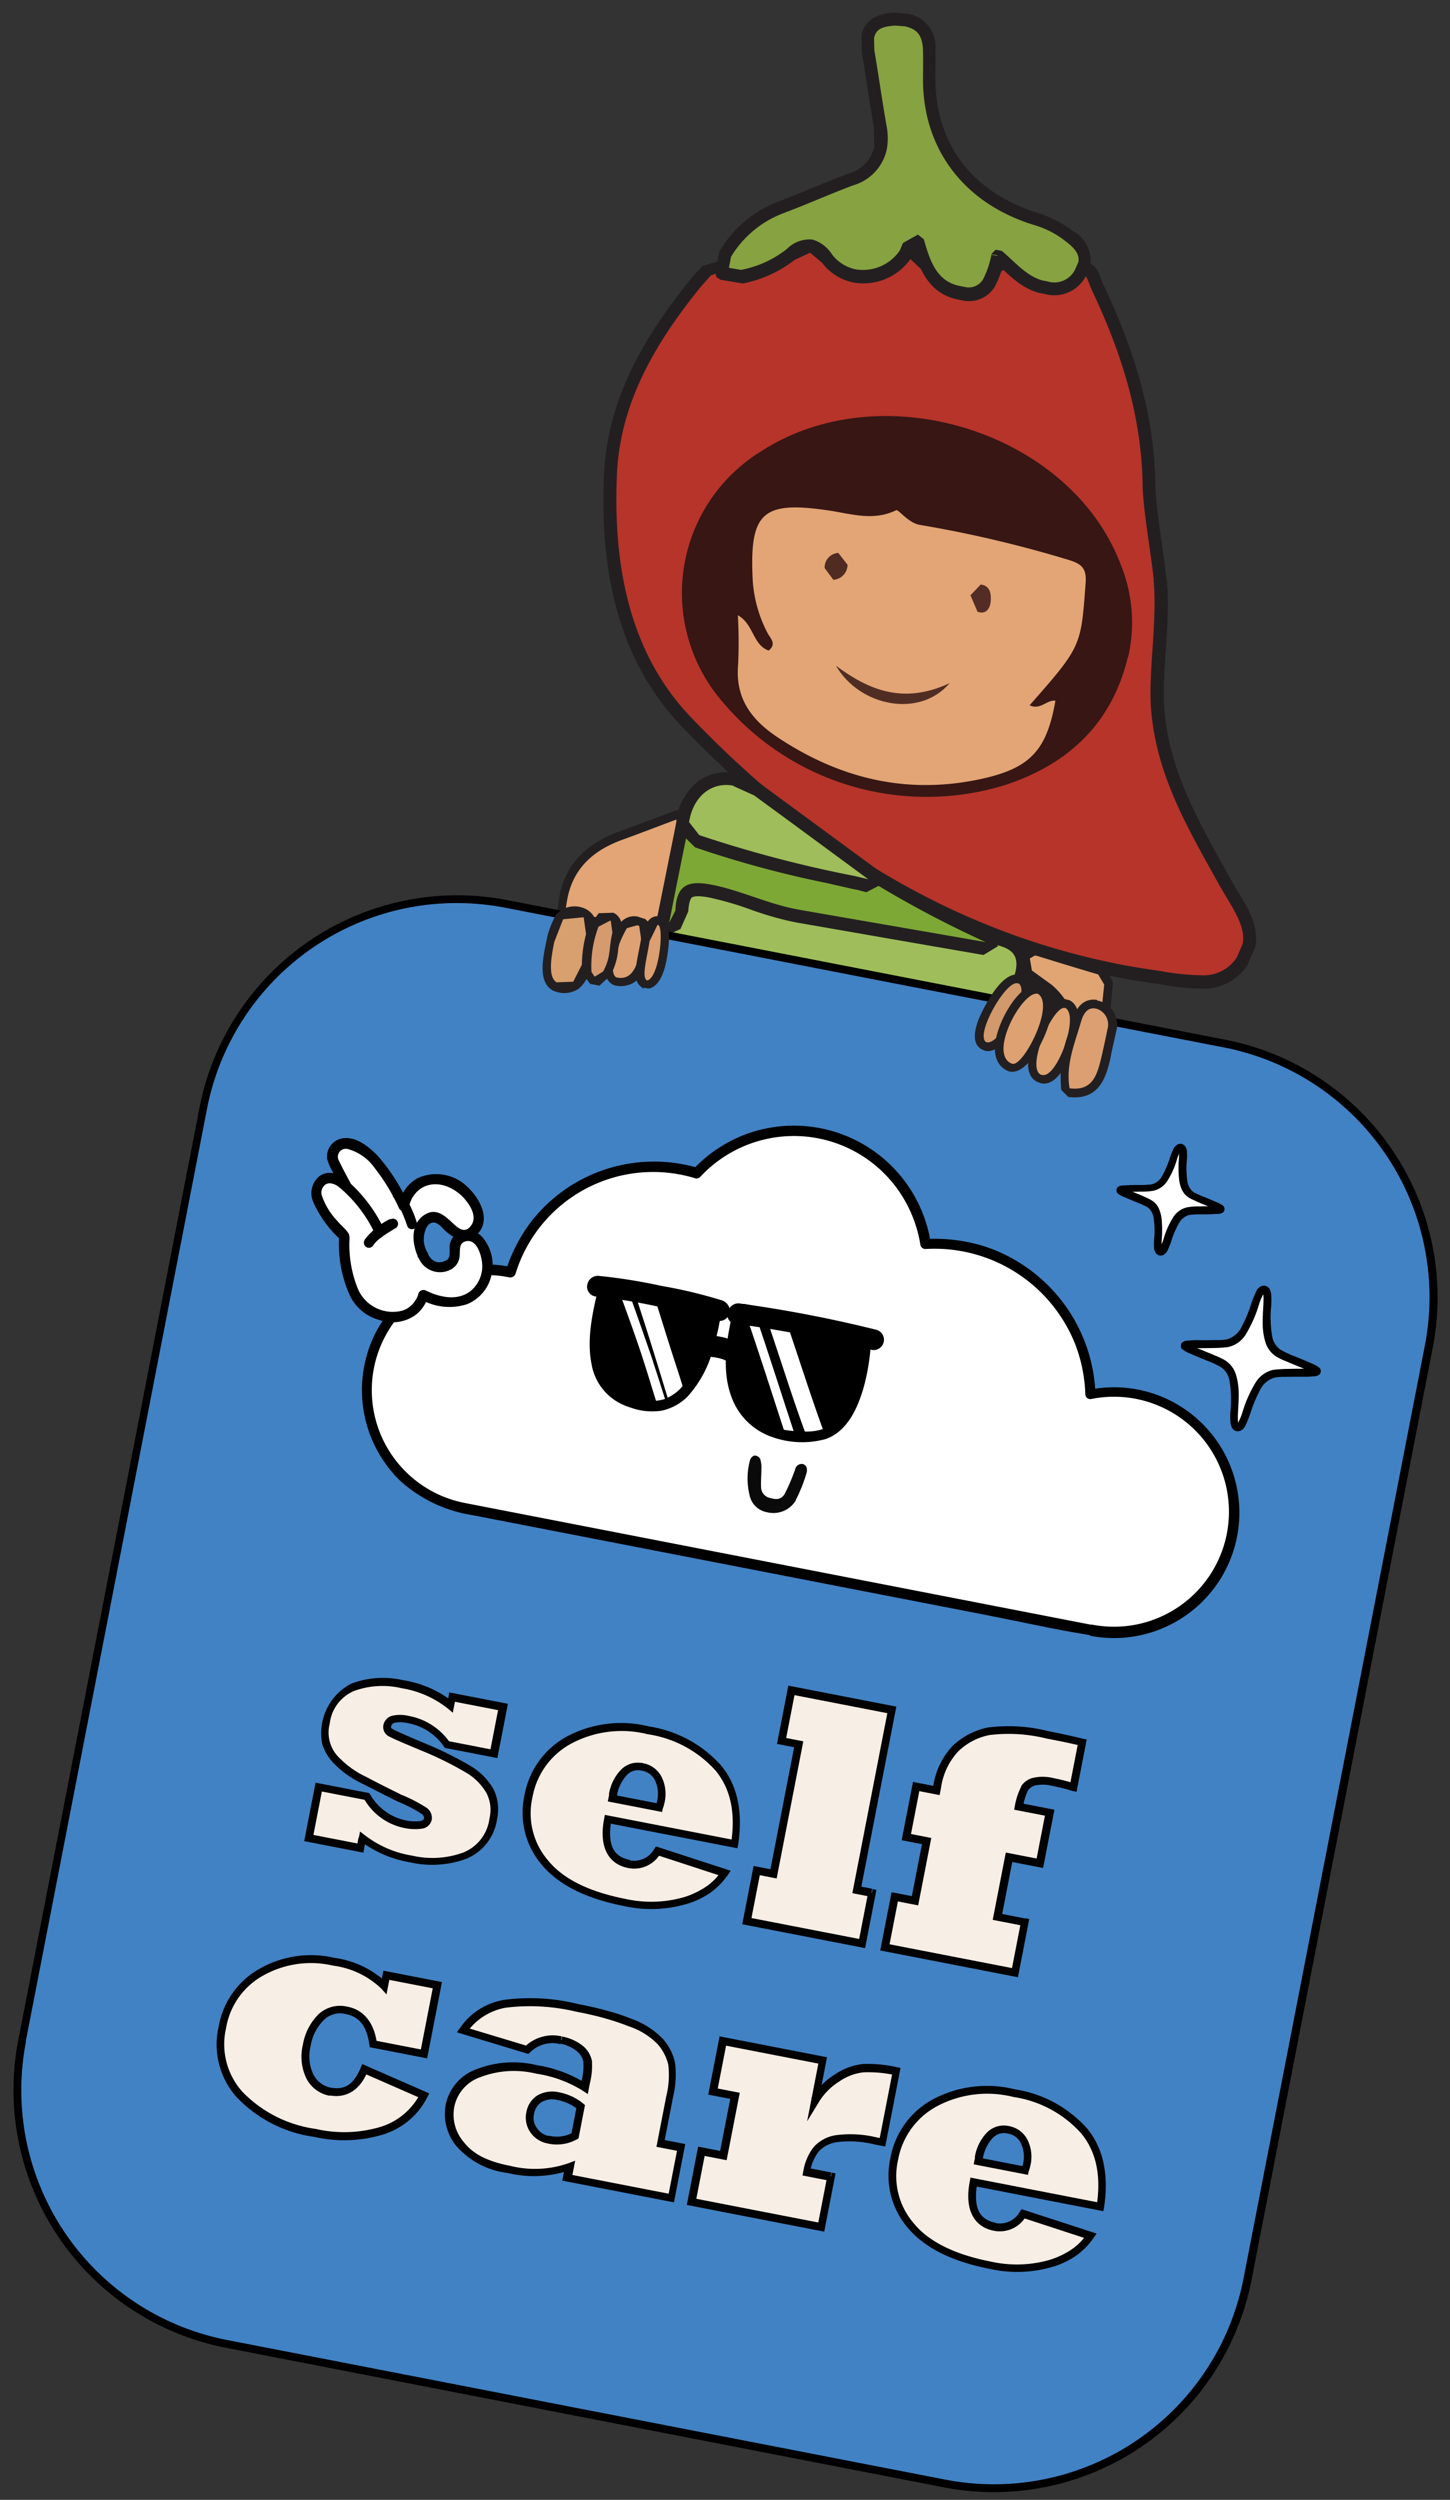 <svg xmlns="http://www.w3.org/2000/svg" xmlns:xlink="http://www.w3.org/1999/xlink" width="134" height="231" viewBox="0 0 134 231"><rect x="0" y="0" width="134" height="231" fill="#333333" stroke="none"/><defs><clipPath id="a"><rect width="134" height="231" transform="translate(1562 924)" fill="#fff" stroke="#707070" stroke-width="1"/></clipPath></defs><g transform="translate(-1562 -924)" clip-path="url(#a)"><g transform="translate(1601.753 916.698) rotate(11)"><g transform="translate(25.281 -0.008)"><path d="M148.058,101.158c1,3.308,1.183,8.068,1.856,11.027,1.452,6.213,5.513,10.7,9.413,15.357,1.667,2.017,4.169,3.9,2.878,6.831-1.291,2.985-4.465,2.743-7.154,2.9-17.643.941-33.35-4.868-47.469-14.846-6.966-4.922-10-12.8-11.242-21.112-1-6.724,1.183-12.91,4.357-18.88.619-1.156,1.1-2.259,2.474-1.694,1.99.807,3.792-.968,5.271-2.313,1.318-1.21,2.178-2.313,4.169-.672,1.721,1.4,3.954.941,5.487-.753,1.156-1.264,1.829-1.56,3.227-.161,2.178,2.152,4.411,1.8,6.051-.834.7-1.13,1.264-.834,2.125-.43,1.91.861,3.738,1.022,5.3-.726,1.345-1.479,1.856.134,2.34.807,3.927,5.3,6.993,10.919,8.284,17.4.565,2.34,1.91,5.729,2.636,8.122Z" transform="translate(-95.532 -54.278)" fill="#b6342a"/><path d="M146.526,99.513l-.565.161c.968,3.174,1.156,7.934,1.856,10.973,1.506,6.4,5.675,10.973,9.548,15.6,1.425,1.667,3.12,3.174,3.093,4.868l-.3,1.345a3.656,3.656,0,0,1-2.663,2.178,23,23,0,0,1-3.98.377c-1.237.054-2.474.108-3.685.108-16,0-30.364-5.621-43.408-14.846-6.778-4.787-9.763-12.479-11-20.709a21.728,21.728,0,0,1-.242-3.227c0-5.325,1.91-10.355,4.545-15.3l.7-1.183.565-.35.457.108,1.264.242c1.963-.027,3.416-1.587,4.626-2.689.861-.834,1.479-1.4,1.963-1.345l1.425.7a4.149,4.149,0,0,0,2.636.968,5.126,5.126,0,0,0,3.685-1.775l1.183-.888,1.183.753a4.683,4.683,0,0,0,3.254,1.587,4.539,4.539,0,0,0,3.711-2.5l.538-.511.834.3a6.63,6.63,0,0,0,2.716.672,4.331,4.331,0,0,0,3.281-1.533l.565-.4.3.269.565.888c3.9,5.271,6.885,10.785,8.176,17.159h0c.592,2.447,1.936,5.836,2.636,8.176l.565-.161.565-.161c-.726-2.421-2.071-5.809-2.609-8.1l-.592.134.592-.108c-1.318-6.616-4.438-12.291-8.391-17.643-.3-.3-.538-1.506-1.829-1.641l-1.425.807a3.127,3.127,0,0,1-2.394,1.156,5.806,5.806,0,0,1-2.232-.565l-1.318-.4-1.56,1.076c-.861,1.372-1.8,1.963-2.716,1.936a3.5,3.5,0,0,1-2.421-1.237,2.955,2.955,0,0,0-2.017-1.1c-.861,0-1.425.592-2.071,1.264a3.907,3.907,0,0,1-2.8,1.4l-1.856-.7a3.469,3.469,0,0,0-2.178-.968c-1.264.027-1.963.941-2.77,1.667-1.21,1.156-2.609,2.394-3.819,2.367l-.807-.161-.914-.188-1.506.78L98.68,80.5C96.017,85.528,94,90.746,94,96.367a23.934,23.934,0,0,0,.242,3.389c1.237,8.391,4.33,16.46,11.511,21.516,13.178,9.306,27.782,15.061,44.081,15.061,1.237,0,2.5-.027,3.765-.108a23.1,23.1,0,0,0,4.223-.4,4.822,4.822,0,0,0,3.443-2.851l.4-1.829c-.054-2.474-2.1-4.061-3.362-5.621-3.9-4.653-7.88-9.064-9.279-15.115-.672-2.851-.834-7.638-1.883-11.054l-.565.161Z" transform="translate(-94 -52.634)" fill="#231f20"/><path d="M146,21.967c-.108,1.8-.054,3.792-2.394,3.98-2.878.269-4.088-1.829-5.137-3.927-.941.134-.672.941-.914,1.452-1.345,2.8-4.68,3.765-7.02,1.721-1.56-1.372-2.259-.941-3.362.269a10.1,10.1,0,0,1-4.088,2.878l-1.883.054V26.673a10.074,10.074,0,0,1,4.2-5.271c1.99-1.237,3.9-2.555,5.89-3.792,2.178-1.345,2.609-3.12,1.748-5.352-.834-2.178-1.587-4.411-2.421-6.589-.7-1.8-.108-2.958,1.883-3.389,1.883-.4,3.2.215,3.631,2.071.215.968.377,1.936.565,2.9,1.237,6.078,5.7,10,12.21,10.7a9.519,9.519,0,0,1,3.254.968c1.425.7,2.259,1.614,1.614,3.227-.592,1.506-1.748,1.963-3.389,1.829-1.694-.161-2.932-1.183-4.411-2.017Z" transform="translate(-113.885 -1.578)" fill="#87a241"/><path d="M144.5,20.381h-.592a8.38,8.38,0,0,1-.323,2.367,1.535,1.535,0,0,1-1.533,1.022h-.43c-2.152,0-3.12-1.614-4.115-3.6l-.619-.323-1.21,1.022-.161.753a4.121,4.121,0,0,1-3.658,2.474,3.675,3.675,0,0,1-2.421-.941,3.239,3.239,0,0,0-2.044-1,2.964,2.964,0,0,0-2.152,1.318A9.754,9.754,0,0,1,121.4,26.19l.215.565v-.592l-1.291.027v-1.1h-.619l.565.215a9.613,9.613,0,0,1,3.954-4.976c2.017-1.237,3.927-2.582,5.89-3.792a4.445,4.445,0,0,0,2.447-3.873,5.974,5.974,0,0,0-.457-2.178c-.834-2.178-1.587-4.384-2.421-6.589l-.242-1.1c.027-.753.35-1.156,1.694-1.506l.914-.108c1.1.054,1.667.43,2.017,1.721.215.941.377,1.91.565,2.878,1.264,6.32,6,10.489,12.748,11.161a8.483,8.483,0,0,1,3.039.914c1.049.511,1.506,1,1.506,1.667l-.188.807a2.148,2.148,0,0,1-2.286,1.479h-.484c-1.479-.134-2.636-1.076-4.169-1.963h-.592l-.323.484h.592c0,.027-.3.565-.3.565,1.425.78,2.716,1.91,4.653,2.1h.592a3.29,3.29,0,0,0,3.389-2.205l.269-1.237A3.169,3.169,0,0,0,150.9,16.8a10.445,10.445,0,0,0-3.443-1.022c-6.32-.672-10.489-4.384-11.7-10.22-.188-.941-.35-1.936-.565-2.9A3.052,3.052,0,0,0,132.05-.005l-1.156.134c-1.587.3-2.689,1.291-2.636,2.663l.323,1.533c.834,2.178,1.587,4.384,2.421,6.589l.377,1.748A3.311,3.311,0,0,1,129.5,15.54c-2.017,1.237-3.927,2.582-5.89,3.792a10.694,10.694,0,0,0-4.438,5.567v.215c-.027,0,0,1.721,0,1.721l.188.43.43.161,1.883-.054h.188a11.427,11.427,0,0,0,4.3-3.066l1.264-.914,1.264.7a4.78,4.78,0,0,0,3.227,1.237,5.332,5.332,0,0,0,4.734-3.147l.242-.941.242-.161-.081-.592-.538.269c.968,1.963,2.259,4.276,5.191,4.276h.538a2.788,2.788,0,0,0,2.528-1.8,9.093,9.093,0,0,0,.4-2.77h-.592c0-.027-.3.484-.3.484l.3-.511Z" transform="translate(-112.39 0.008)" fill="#231f20"/><path d="M110.7,305.344l-.215-.35a21.3,21.3,0,0,0-.78-5.056,21.781,21.781,0,0,1-.807-5.325c.054-2.716,1.372-4.841,4.088-6.482l4.787-2.932a9.081,9.081,0,0,1,.619,3.685,33.108,33.108,0,0,1-.323,6.8c-.457,2.528-1.694,3.093-3.685,3.738-1.936.619-2.178,1.479-2.071,3.254a1.027,1.027,0,0,1,.242,1.614l-1.506,1.022-.215.054-.188-.054Z" transform="translate(-104.889 -208.494)" fill="#e3a575"/><path d="M116.991,284.161c-.054,3.738.3,6.993-.3,10.086-.43,2.286-1.479,2.8-3.416,3.416-2.205.726-2.447,1.856-2.34,3.658l.35,1.345-1.425.968c.027-3.6-1.641-6.8-1.587-10.408.054-2.824,1.587-4.733,3.9-6.132,1.4-.834,2.8-1.721,4.787-2.932m0-.807-.4.108-1.8,1.1c-1.1.672-2.017,1.237-2.958,1.8-2.851,1.721-4.249,3.927-4.3,6.8a22.457,22.457,0,0,0,.807,5.433,21.286,21.286,0,0,1,.78,4.975l.4.7.377.108.43-.134,1.425-.968.161-.161a1.523,1.523,0,0,0-.161-2.178c-.081-1.372.134-2.017,1.8-2.582,1.99-.645,3.443-1.318,3.927-4.034a34.266,34.266,0,0,0,.323-6.912c0-1.076-.054-2.178,0-3.308l-.4-.7-.4-.108Zm0,1.587Z" transform="translate(-103.866 -207.105)" fill="#231f20"/><path d="M207.091,292.745l.027-.592-1.264-.054-.054,1.21,1.264.027.054-1.183-.027.592.027-.592-1.264-.054-.054,1.21,1.264.027.054-1.183Z" transform="translate(-175.732 -213.538)" fill="#231f20"/><path d="M179.656,312.5a5.631,5.631,0,0,1-3.281-1.076c-.78-.565-1.13-.78-1.425-.78l-1.076.323-.861.323c-1.425-.188-2.743.3-3.98,0a49.806,49.806,0,0,0-10.623-.861l-1.452.054a29.957,29.957,0,0,0-6.724,1.291,9.661,9.661,0,0,1-4.491.269l-.941-.78a6.948,6.948,0,0,0,.161-3.308,3.2,3.2,0,0,1,.511-2.743,3.786,3.786,0,0,1,2.958-.914,27.153,27.153,0,0,1,4.115.377,26.939,26.939,0,0,0,3.9.35l17.831-.377c1.587.081,2.663.134,3.335.914a2.811,2.811,0,0,1,.511,2.259l1.156.646a6.393,6.393,0,0,1,2.8,1.936,1.427,1.427,0,0,1-1.049,1.883l-1.345.161Z" transform="translate(-131.137 -222.457)" fill="#9fbe5b"/><path d="M146.8,303.383h.215c2.636.054,5.191.726,7.8.726h.269c5.836-.108,11.7-.242,17.535-.35,1.614.134,3.5-.135,3.227,2.5-.081.914.914.941,1.506,1.237a5.6,5.6,0,0,1,2.555,1.748l-.861,1.022-1.022.108a4.834,4.834,0,0,1-2.9-.968c-.861-.645-1.318-.888-1.775-.888a8.668,8.668,0,0,0-2.125.7c-4.169-.807-9.575-.161-14.174-.161l-1.479.054c-3.308.3-9.87.807-11.43.807l-.35-.188c.484-.78.215-2.985.161-3.362-.35-2.421.7-2.985,2.878-2.985m0-1.183a4.384,4.384,0,0,0-3.416,1.13,3.842,3.842,0,0,0-.645,3.227,6.5,6.5,0,0,1,0,2.555l-.161.672a1.409,1.409,0,0,0,1.56,1.345,10.518,10.518,0,0,0,4.653-.484c2.205-.753,5.191-.188,6.885-.323l1.372-.054c3.254,0,6.912-.78,10.381,0,1.291.3,2.447-.081,3.55.135h.215l.4-.054.888-.35.834-.3c.081,0,.3.081,1.076.645a5.956,5.956,0,0,0,3.631,1.21l1.237-.108.323-.108A1.993,1.993,0,0,0,181.14,309l-.188-.43a5.894,5.894,0,0,0-2.555-1.936l-.457-.215-.645-.242-.188-.054a3.328,3.328,0,0,0-.672-2.447,4.092,4.092,0,0,0-3.12-1.076h-.538c0-.027-5.379.081-5.379.081l-12.291.242h-.027a27.193,27.193,0,0,1-4.061-.35,36.665,36.665,0,0,0-3.927-.376h-.269Z" transform="translate(-129.529 -220.922)" fill="#231f20"/><path d="M144.465,295.308l-.565-.377.054-9.44.35-.538.242-.054.4.134.861.834a96.837,96.837,0,0,0,12.13.888l2.8.081,1.345.081a71.005,71.005,0,0,0,9.252,2.932l2.421.672.43.645-.592.511-17.589.35a29.51,29.51,0,0,1-4.33-.377,28.828,28.828,0,0,0-3.738-.35h0c-1.318,0-1.963.161-2.259.511a2.338,2.338,0,0,0-.215,1.8l-.242,1.13-.672.565h-.054Z" transform="translate(-130.479 -208.275)" fill="#7ea836"/><path d="M143.11,283.883l1.156,1a119.308,119.308,0,0,0,14.846.968l.753.108.511-.054a98.841,98.841,0,0,0,11.753,3.6c-5.836.108-11.7.242-17.535.35h-.269c-2.609,0-5.164-.672-7.8-.726h-.215c-2.205,0-3.254.565-2.878,2.985l-.35,1.21h0c0-3.147.027-6.293.054-9.44h0m0-1.183-.484.108-.7,1.076v1.21l-.054,8.23,1,1.183h.188l1.13-.807.4-1.748c-.134-.968.027-1.264.081-1.318.108-.108.43-.3,1.614-.3a28.771,28.771,0,0,1,3.846.35,30.019,30.019,0,0,0,4.169.377h.3l12.291-.242,5.244-.108,1.156-1.049-.861-1.291-2.528-.7a66.939,66.939,0,0,1-9.064-2.878l-.457-.081h-.269a1.352,1.352,0,0,1-.323.054l-.4-.054-2.8-.108a96.791,96.791,0,0,1-12.13-.861h0l-.134-.242-.457-.457-.78-.3Z" transform="translate(-129.017 -206.666)" fill="#231f20"/><path d="M161.973,276.3l-.645.565-3.281-.108a90.585,90.585,0,0,1-12.291-.888l-1.156-.807-.511-.753a4.794,4.794,0,0,1,1.21-3.577,3.876,3.876,0,0,1,2.8-1.13,4.235,4.235,0,0,1,2.286.565l11.834,5.594.323.672-.592.457V276.3Z" transform="translate(-130.613 -197.09)" fill="#9fbd5a"/><path d="M146.561,268.61l2.044.484c3.954,1.856,7.907,3.738,11.834,5.594l-1.264-.054a114.362,114.362,0,0,1-14.846-.968l-1.156-1h0c-.081-2.5,1.4-4.088,3.389-4.088m0-1.183a4.446,4.446,0,0,0-3.2,1.318,5.4,5.4,0,0,0-1.372,4.007l.4.861.269.269,1.506,1a97.68,97.68,0,0,0,12.452.914l2.555.081h.511l.753.054h.054l1.156-.914L161,273.613l-3.308-1.56-8.526-4.034a6.037,6.037,0,0,0-2.555-.619Z" transform="translate(-129.079 -195.481)" fill="#231f20"/><path d="M169.8,153.445c-.269,6.4-3.577,10.892-9.01,13.878a24.636,24.636,0,0,1-26.976-2.636,15.365,15.365,0,0,1-.888-23.425c9.6-9.225,27.648-7.181,34.56,3.9a14.262,14.262,0,0,1,2.34,8.257Z" transform="translate(-118.808 -99.007)" fill="#371614"/><path d="M149.3,180.486c1.614.538,1.856,2.421,3.416,2.663.645-.753-.081-1.156-.4-1.56a12.186,12.186,0,0,1-2.259-4.438c-1.56-6.24-.565-7.5,5.729-7.773,2.044-.081,4.169.188,6.024-1.21.188-.134,1.318.941,2.394.914a110.347,110.347,0,0,1,13.985.538c1.345.134,1.936.377,2.1,1.883.672,5.729.753,5.729-2.932,12,1.049.3,1.479-.834,2.259-.861.081,4.572-1.049,6.482-5.083,8.284-6.482,2.878-12.963,2.636-19.445-.054-2.716-1.13-4.572-2.8-4.895-5.917a43.136,43.136,0,0,0-.888-4.438Z" transform="translate(-134.427 -122.929)" fill="#e3a575"/><path d="M196.323,223c-2.1,3.738-7.746,3.712-10.623.43C189.116,225.071,192.531,225.77,196.323,223Z" transform="translate(-161.037 -163.022)" fill="#502d23"/><path d="M176.428,186.4l1.049.914a1.412,1.412,0,0,1-1.022,1.614l-1-.914A1.345,1.345,0,0,1,176.428,186.4Z" transform="translate(-153.541 -136.266)" fill="#502b22"/><path d="M226.4,188.876l.753-1.183c.914-.054,1.13.7,1.21,1.4.054.645-.215,1.264-1.022,1.13l-.914-1.345Z" transform="translate(-190.791 -137.209)" fill="#532d25"/><path d="M277.906,323.761c-1.694-1.452-2.689-3.577-4.6-4.841,2.1-2.421,1.21-6.051-2.044-8.068a19.573,19.573,0,0,0-2.152-1l-.511-1.345c0-.753.538-.807,1.076-.753,2.017.188,4.007.43,6.024.592l.914,1.022,1.291,14.362Z" transform="translate(-221.642 -224.974)" fill="#e1a574"/><path d="M276.809,322.706l.269-.3c-1.614-1.372-2.609-3.523-4.626-4.868l-.215.323.3.269a4.88,4.88,0,0,0,1.237-3.254,6.576,6.576,0,0,0-3.362-5.406l-2.205-1.022-.161.377.376-.134-.511-1.345-.377.134h.4l.43-.377h.215c1.99.215,4.007.43,6.024.619v-.4a2.533,2.533,0,0,1-.269.269l.914,1.022.3-.269h-.4c.43,4.814.861,9.628,1.291,14.416h.4a3.958,3.958,0,0,1,.269-.35l-.269.3h.4c-.43-4.814-.861-9.628-1.291-14.416l-.108-.242-.914-1.022-.269-.134c-1.99-.188-4.007-.4-6.024-.592h-.3l-.834.215-.4.941v.134l.538,1.345.215.215a18.955,18.955,0,0,1,2.1.968,5.765,5.765,0,0,1,2.985,4.734,4.09,4.09,0,0,1-1.049,2.743l-.081.323.188.269c1.8,1.156,2.77,3.281,4.545,4.814l.43.054.215-.377h-.4Z" transform="translate(-220.545 -223.919)" fill="#231f20"/></g><g transform="translate(0 87.457)"><path d="M25.21,326.5H92.8a23.909,23.909,0,0,1,23.91,23.91v87.758a23.909,23.909,0,0,1-23.91,23.91H25.21A23.909,23.909,0,0,1,1.3,438.167V350.41A23.909,23.909,0,0,1,25.21,326.5Z" transform="translate(-0.95 -326.15)" fill="#4182c4"/><path d="M.35,437.217H.7V349.459a23.507,23.507,0,0,1,23.533-23.533H91.819a23.507,23.507,0,0,1,23.533,23.533v87.758A23.507,23.507,0,0,1,91.819,460.75H24.259A23.507,23.507,0,0,1,.726,437.217H0a24.265,24.265,0,0,0,24.259,24.259H91.846a24.265,24.265,0,0,0,24.259-24.259V349.459A24.265,24.265,0,0,0,91.846,325.2H24.259A24.265,24.265,0,0,0,0,349.459v87.758Z" transform="translate(0 -325.2)"/><path d="M144.269,423.789a11.108,11.108,0,0,0,0-22.215,10.948,10.948,0,0,0-4.223.834,14.307,14.307,0,0,0-13.958-11.215,13.79,13.79,0,0,0-3.658.484,12.306,12.306,0,0,0-22.027-2.394,12.3,12.3,0,0,0-1.425-.081,13.749,13.749,0,0,0-13.689,12.345h-.081a11.108,11.108,0,1,0,0,22.215h59.034Z" transform="translate(-54.171 -367.82)" fill="#fff"/><path d="M143.077,422.891a11.587,11.587,0,1,0-4.357-22.323l.592.323a14.932,14.932,0,0,0-12.237-11.4,15.256,15.256,0,0,0-5.944.323c.188.108.4.215.592.323a12.8,12.8,0,0,0-18.342-6.885,12.827,12.827,0,0,0-4.545,4.357l.4-.242a14.373,14.373,0,0,0-14.281,8.068,14.968,14.968,0,0,0-1.318,4.707l.484-.484a10.967,10.967,0,0,0-7.046,2.34,11.866,11.866,0,0,0-4.115,5.89,11.705,11.705,0,0,0,4.868,13.152,12.9,12.9,0,0,0,7.1,1.8h46.286c7.154,0,7.8.108,11.7,0h.161a.485.485,0,0,0,0-.968H84.016a10.619,10.619,0,0,1-3.55-20.628,9.827,9.827,0,0,1,3.631-.619.521.521,0,0,0,.484-.484,13.3,13.3,0,0,1,14.658-11.78.5.5,0,0,0,.4-.242,11.8,11.8,0,0,1,18.046-2.394,12.086,12.086,0,0,1,3.093,4.653.475.475,0,0,0,.592.323,13.989,13.989,0,0,1,15.249,6.051,14.153,14.153,0,0,1,1.775,4.33.456.456,0,0,0,.592.323,10.626,10.626,0,1,1,4.088,20.44.485.485,0,0,0,0,.968Z" transform="translate(-52.98 -366.439)"/><path d="M207.824,449.5s1.318,8.1-2.474,9.279-9.117.672-8.633-9.279h11.108Z" transform="translate(-143.787 -416.07)"/><path d="M204.351,447.137c0,.081.054.323,0,.134v.215a2.077,2.077,0,0,0,.054.4,21.673,21.673,0,0,1,.108,2.286,11.516,11.516,0,0,1-.269,2.582,4.3,4.3,0,0,1-.941,1.99,1.749,1.749,0,0,1-.726.457c-.323.108-.645.188-.968.269-.161.027-.35.081-.511.108-.027,0-.269.027-.161,0h-.188a6.148,6.148,0,0,1-1,.027,3.245,3.245,0,0,1-.511-.027c.215,0-.242-.054-.35-.054a2.275,2.275,0,0,1-.457-.135l-.215-.081c-.215-.081.027,0-.108-.054a3.491,3.491,0,0,1-1.56-1.237h0l-.108-.134c-.054-.108-.134-.188-.188-.3a3.4,3.4,0,0,1-.35-.7,9.607,9.607,0,0,1-.457-1.479,17.309,17.309,0,0,1-.3-4.572l-.968.968h11.108a.955.955,0,0,0,0-1.91H194.185a.982.982,0,0,0-.968.968c-.108,2.609,0,5.567,1.452,7.826a6.088,6.088,0,0,0,4.222,2.77,8.238,8.238,0,0,0,5-.753c1.856-1.1,2.367-3.469,2.528-5.46a20.223,20.223,0,0,0-.215-4.6.966.966,0,0,0-1.183-.672,1,1,0,0,0-.672,1.183Z" transform="translate(-141.229 -413.438)"/><path d="M159.543,449.5s.78,9.171-4.061,9.467-5.809-3.12-5.513-9.467h9.575Z" transform="translate(-109.599 -416.07)"/><path d="M155.827,447.014a17.371,17.371,0,0,1,0,2.367c0,.35-.054.726-.081,1.076a1.1,1.1,0,0,1-.027.3c0,.054-.027.242,0,.081a4.567,4.567,0,0,1-.108.592c-.081.377-.161.78-.269,1.156-.054.188-.108.35-.161.538l-.081.242-.054.161h0a6.822,6.822,0,0,1-.538.968c-.108.188.027-.027-.054.081l-.161.188c-.134.134-.242.242-.4.377.134-.108,0,0-.081.054l-.188.108c-.054,0-.3.135-.081.054-.081.027-.161.054-.269.081-.081.027-.188.054-.269.081-.054,0-.242.027-.081,0-.242,0-.484.027-.726.027a5.63,5.63,0,0,1-.672-.027h-.188a1.346,1.346,0,0,1-.323-.054c-.188-.054-.377-.108-.538-.161-.054,0-.242-.108-.081-.027-.108-.054-.188-.081-.3-.135l-.215-.134-.161-.108-.134-.135-.188-.188-.188-.215c.108.134,0,0-.054-.054a3.168,3.168,0,0,1-.3-.511c0-.054-.161-.323-.081-.161a1.31,1.31,0,0,1-.108-.3c-.081-.215-.134-.457-.215-.7a7.437,7.437,0,0,1-.242-1.452,30.412,30.412,0,0,1-.054-4.142l-.968.968h9.575a.955.955,0,0,0,0-1.91h-9.575a1.085,1.085,0,0,0-.968.968c-.108,2.313-.188,4.895.7,7.073a5.032,5.032,0,0,0,4.2,3.281,5.941,5.941,0,0,0,2.985-.242,4.848,4.848,0,0,0,2.1-1.721,10.475,10.475,0,0,0,1.506-5.083,19.417,19.417,0,0,0,.054-3.308,1,1,0,0,0-.968-.968.932.932,0,0,0-.968.968Z" transform="translate(-106.851 -413.584)"/><path d="M207.083,449.5c1.721,2.985,3.362,6.024,5.137,8.983a3.579,3.579,0,0,1-.645.3,5.363,5.363,0,0,1-.941.242c-1.883-3.12-3.6-6.347-5.433-9.521Z" transform="translate(-150.012 -416.07)" fill="#fff"/><path d="M198.941,449.5c1.829,3.2,3.6,6.455,5.406,9.682-.3.027-.619.054-.914.054-1.8-3.227-3.577-6.509-5.433-9.709h.941Z" transform="translate(-144.748 -416.07)" fill="#fff"/><path d="M159.027,449.5h1.829c1.183,2.178,2.34,4.357,3.55,6.509l.565,1.049a3.94,3.94,0,0,1-1.156,1.318c-.161-.323-.35-.645-.511-.968-1.4-2.636-2.824-5.3-4.3-7.907Z" transform="translate(-116.237 -416.07)" fill="#fff"/><path d="M157.757,455.363c.592,1.049,1.183,2.125,1.748,3.174a3.972,3.972,0,0,1-.78.323c-.565-1.022-1.1-2.071-1.667-3.093-1.156-2.125-2.421-4.2-3.658-6.266h.941c1.156,1.936,2.286,3.873,3.416,5.836Z" transform="translate(-112.143 -416.07)" fill="#fff"/><path d="M192.505,447.389a119.54,119.54,0,0,1,12.8-.027.955.955,0,0,0,0-1.91,119.555,119.555,0,0,0-12.8.027C191.295,445.587,191.268,447.5,192.505,447.389Z" transform="translate(-140.06 -412.99)"/><path d="M154.852,445.439a45.15,45.15,0,0,0-5.729-.242,51.437,51.437,0,0,0-5.755.188,1,1,0,0,0-.968.968.917.917,0,0,0,.968.968,51.452,51.452,0,0,1,5.755-.188,45.35,45.35,0,0,1,5.729.242.982.982,0,0,0,.968-.968A1.062,1.062,0,0,0,154.852,445.439Z" transform="translate(-104.102 -412.923)"/><path d="M184.645,459.166a5.008,5.008,0,0,0-2.689-.672,4.651,4.651,0,0,0-2.663.753.964.964,0,1,0,.968,1.667,1.74,1.74,0,0,1,.43-.242c.134-.054.054,0-.027,0l.108-.054c.081-.027.188-.054.269-.081.081,0,.188-.054.269-.054h.134c.134-.054,0,0-.054,0,.188,0,.377-.027.592-.027a3.434,3.434,0,0,1,.538.027h.081l.242.054c.188.054.35.108.538.161.134.054,0,0-.054-.027l.108.054a2.5,2.5,0,0,0,.269.135.964.964,0,0,0,.968-1.668Z" transform="translate(-130.721 -422.643)"/><path d="M213.638,499.41A2.429,2.429,0,0,1,211.19,501a1.99,1.99,0,0,1-1.856-1.264,6.418,6.418,0,0,1-.565-3.174.639.639,0,0,1,.323-.484.617.617,0,0,1,.565.188,2.612,2.612,0,0,1,.3.914c.108.565.161,1.13.3,1.694a1.034,1.034,0,0,0,1.049.78c.592.054.941-.054,1.183-.565a17.583,17.583,0,0,0,.538-2.5.615.615,0,0,1,.619-.592c.35.054.457.323.484.619a13.667,13.667,0,0,1-.511,2.77Z" transform="translate(-152.613 -450.058)" fill="#0a0a0a"/><path d="M55.732,426.566a1.625,1.625,0,0,0,2.528.457c.834-.645,0-1.425.323-2.313.323-.78,2.017-1.4,3.012,1.049s-.834,5.648-5.11,4.438c0,0-.188,3.174-4.115,2.5-3.227-.565-4.088-6.455-4.088-6.455s-3.523-2.313-3.308-3.819c.161-1.156,1.1-1.587,2.582-.78,0,0-1.183-1.479-1.614-2.071s.027-2.205,1.91-1.668c1.748.511,3.416,2.044,5.325,4.6a3.036,3.036,0,0,1,1.883-2.9,4.242,4.242,0,0,1,4.814,1.91,1.686,1.686,0,0,1-.726,2.582c-.7.215-1.829-.888-2.636-1.13-.941-.3-2.421,1.4-.753,3.6Z" transform="translate(-32.872 -392.894)" fill="#fff"/><path d="M54.071,425.458a2.138,2.138,0,0,0,3.066.565,1.538,1.538,0,0,0,.619-1.56c-.054-.457-.242-1,.215-1.264,1-.619,1.8.968,1.99,1.721a2.963,2.963,0,0,1-.592,2.663c-1.022,1.156-2.689,1.1-4.061.726a.5.5,0,0,0-.619.457v.108a2.049,2.049,0,0,1-.161.538,2.15,2.15,0,0,1-1.022,1.156,3.508,3.508,0,0,1-4.438-1.291,10.918,10.918,0,0,1-1.533-3.954c-.054-.3-.054-.672-.3-.888-.323-.323-.807-.565-1.156-.861a6.338,6.338,0,0,1-1.856-2.017.933.933,0,0,1,.081-1.049c.43-.484,1.21-.134,1.667.108a.486.486,0,0,0,.592-.753c-.484-.592-.968-1.183-1.425-1.8a.734.734,0,0,1,.592-1.21,4.476,4.476,0,0,1,2.8,1.264,18.276,18.276,0,0,1,2.9,3.2c.269.35.914.269.888-.242a2.657,2.657,0,0,1,.726-1.91c1.264-1.237,3.281-.7,4.438.376.538.484,1.156,1.264.807,2.044-.323.753-.861.646-1.452.3-.914-.538-1.91-1.345-2.9-.484-1.21,1.049-.753,2.824.054,3.954.35.484,1.183,0,.834-.484a2.384,2.384,0,0,1-.511-2.421c.323-.619.753-.511,1.264-.215a4.642,4.642,0,0,0,1.99.914,1.871,1.871,0,0,0,1.479-.941c.914-1.56-.484-3.2-1.748-4.007a4.125,4.125,0,0,0-4.733.081,3.5,3.5,0,0,0-1.21,2.77l.888-.242a17.985,17.985,0,0,0-3.6-3.819c-.941-.672-2.34-1.452-3.55-1.022a1.7,1.7,0,0,0-1.049,2.152,4.851,4.851,0,0,0,1,1.345c.269.35.538.7.834,1.049.188-.242.377-.511.592-.753-.861-.457-2.044-.78-2.824.054a2.022,2.022,0,0,0-.161,2.367,10.257,10.257,0,0,0,3.227,3.039c-.081-.108-.134-.188-.215-.3a11.534,11.534,0,0,0,1.963,5.11,4.239,4.239,0,0,0,3.2,1.775,3.618,3.618,0,0,0,3.227-1.183,3.423,3.423,0,0,0,.753-1.883c-.215.161-.4.3-.619.457a5.274,5.274,0,0,0,4.276-.377A3.753,3.753,0,0,0,60.983,426a3.989,3.989,0,0,0-1.479-3.523,1.808,1.808,0,0,0-2.555.35,1.554,1.554,0,0,0-.269.861c0,.377.242.888.134,1.264-.081.3-.511.511-.807.565-.565.108-.968-.323-1.291-.7-.377-.484-1.049.188-.672.672Z" transform="translate(-31.56 -391.463)"/><path d="M50.99,430.264a12.66,12.66,0,0,1,4.034,3.416.47.47,0,1,0,.807-.484,13.734,13.734,0,0,0-4.384-3.765c-.538-.3-1.022.538-.484.834Z" transform="translate(-37.085 -401.352)"/><path d="M70.943,430.689c.161.161.35.35.511.538a2.858,2.858,0,0,1,.242.3h0l.054.081.108.161a12.541,12.541,0,0,1,.807,1.264.456.456,0,0,0,.645.161.479.479,0,0,0,.161-.645,10.861,10.861,0,0,0-1.883-2.528.475.475,0,0,0-.672.672Z" transform="translate(-51.74 -401.723)"/><path d="M66.235,440.162a6.749,6.749,0,0,0-1.91,2.259.618.618,0,0,0-.054.377.478.478,0,0,0,.215.3.472.472,0,0,0,.645-.161,2.813,2.813,0,0,1,.35-.619l.108-.134c.081-.108-.054.081,0,0l.054-.054c.081-.081.161-.188.242-.269.323-.35.672-.645,1.022-.968a.475.475,0,1,0-.672-.672Z" transform="translate(-46.978 -409.18)"/><path d="M354.113,419.817c.914,0,.188-4.626,2.394-5.513.861-.35,3.819-.726,3.819-1s-2.985-.646-3.819-1c-2.205-.888-1.479-5.513-2.394-5.513s-.188,4.626-2.394,5.513c-.861.35-3.819.726-3.819,1s2.985.645,3.819,1C353.924,415.191,353.2,419.817,354.113,419.817Z" transform="translate(-254.333 -384.854)" fill="#fff"/><path d="M353.162,418.94v.35a.643.643,0,0,0,.377-.135.881.881,0,0,0,.323-.511,10.1,10.1,0,0,0,.242-1.237,12.648,12.648,0,0,1,.457-2.232,2.158,2.158,0,0,1,1.13-1.425,4.661,4.661,0,0,1,.914-.242c.592-.135,1.318-.269,1.883-.377.3-.054.538-.134.753-.188a.806.806,0,0,0,.269-.108l.134-.108a.381.381,0,0,0,.108-.3.506.506,0,0,0-.054-.215.454.454,0,0,0-.188-.161,2.984,2.984,0,0,0-.78-.242c-.484-.108-1.1-.242-1.694-.35a7.716,7.716,0,0,1-1.345-.35,1.869,1.869,0,0,1-.968-1.049,10.688,10.688,0,0,1-.619-2.663,6.03,6.03,0,0,0-.215-1.13,1.294,1.294,0,0,0-.215-.43.654.654,0,0,0-.484-.242.642.642,0,0,0-.377.134.881.881,0,0,0-.323.511,10.111,10.111,0,0,0-.242,1.237,12.642,12.642,0,0,1-.457,2.232,2.158,2.158,0,0,1-1.13,1.425,4.663,4.663,0,0,1-.914.242c-.592.135-1.318.269-1.883.377-.3.054-.538.134-.753.188a.8.8,0,0,0-.269.108l-.134.108a.381.381,0,0,0-.108.3.507.507,0,0,0,.054.215.454.454,0,0,0,.188.161,2.982,2.982,0,0,0,.78.242c.484.108,1.1.242,1.694.35a7.709,7.709,0,0,1,1.345.35,1.869,1.869,0,0,1,.968,1.049,10.69,10.69,0,0,1,.619,2.663,6.028,6.028,0,0,0,.215,1.13,1.294,1.294,0,0,0,.215.43.653.653,0,0,0,.484.242v-.619l.054-.081h-.054v.081l.054-.081h0a.672.672,0,0,1-.108-.269c-.161-.538-.215-1.641-.457-2.69a5.985,5.985,0,0,0-.565-1.506,2.385,2.385,0,0,0-1.183-1.049,6.145,6.145,0,0,0-1.022-.269c-.619-.134-1.318-.269-1.883-.377a6.272,6.272,0,0,1-.672-.161l-.134-.054h0l-.134.161.188-.134-.054-.054-.134.188.188-.134-.242.188h.3l-.054-.188-.242.188h-.027l.269.161.054-.161h-.323l.269.161-.215-.134.161.188.054-.054-.215-.134.161.188-.054-.054v.081h.054l-.054-.054v.081c.054,0,.323-.108.619-.161.457-.108,1.076-.215,1.667-.35a12.845,12.845,0,0,0,1.479-.377,2.547,2.547,0,0,0,1.372-1.425,11.787,11.787,0,0,0,.672-2.851,5.39,5.39,0,0,1,.188-1.022.669.669,0,0,1,.081-.188h0l-.054-.081v.081h.054l-.054-.081v-.027l-.054.081h.054v-.081l-.054.081h0a.672.672,0,0,1,.108.269c.161.538.215,1.641.457,2.69a5.984,5.984,0,0,0,.565,1.506,2.385,2.385,0,0,0,1.183,1.049,6.147,6.147,0,0,0,1.022.269c.619.135,1.318.269,1.883.377a6.27,6.27,0,0,1,.672.161l.134.054h0l.134-.161-.188.134.054.054.134-.188-.188.134.242-.188h-.3l.054.188.242-.188h.027l-.269-.161-.054.161h.323l-.269-.161.215.134-.161-.188-.054.054.215.134-.161-.188.054.054v-.081h-.054l.054.054v-.081c-.054,0-.323.108-.619.161-.457.108-1.076.215-1.667.35a12.853,12.853,0,0,0-1.479.377,2.547,2.547,0,0,0-1.372,1.425,11.79,11.79,0,0,0-.672,2.851,5.4,5.4,0,0,1-.188,1.022.671.671,0,0,1-.081.188h0l.054.081v-.081h-.054l.054.081v.3Z" transform="translate(-253.383 -383.977)"/><path d="M320.707,374.244c.7,0,.135-3.5,1.8-4.169.646-.269,2.9-.538,2.9-.753s-2.259-.484-2.9-.753c-1.667-.672-1.1-4.169-1.8-4.169s-.134,3.5-1.8,4.169c-.645.269-2.9.538-2.9.753s2.259.484,2.9.753C320.572,370.747,320.007,374.244,320.707,374.244Z" transform="translate(-231.012 -353.857)" fill="#fff"/><path d="M319.756,373.366v.35a.659.659,0,0,0,.323-.108,1.126,1.126,0,0,0,.3-.43,6.875,6.875,0,0,0,.188-.968,8.755,8.755,0,0,1,.35-1.667,1.608,1.608,0,0,1,.807-1.022,6.274,6.274,0,0,1,.672-.188c.457-.108,1-.188,1.425-.3.215-.054.4-.108.565-.134l.215-.081.134-.108a.358.358,0,0,0,.108-.269.507.507,0,0,0-.054-.215.436.436,0,0,0-.161-.161,2.423,2.423,0,0,0-.619-.188c-.376-.081-.834-.188-1.291-.269a8.994,8.994,0,0,1-1-.242,1.483,1.483,0,0,1-.7-.753,7.958,7.958,0,0,1-.457-1.99,6.168,6.168,0,0,0-.161-.861.886.886,0,0,0-.188-.35.607.607,0,0,0-.43-.215.659.659,0,0,0-.323.108,1.127,1.127,0,0,0-.3.43,6.878,6.878,0,0,0-.188.968,8.75,8.75,0,0,1-.35,1.667,1.608,1.608,0,0,1-.807,1.022,6.269,6.269,0,0,1-.672.188c-.457.108-1,.188-1.425.3-.215.054-.4.108-.565.134l-.215.081-.135.108a.359.359,0,0,0-.108.269.507.507,0,0,0,.054.215.436.436,0,0,0,.161.161,2.424,2.424,0,0,0,.619.188c.377.081.834.188,1.291.269a9,9,0,0,1,1,.242,1.483,1.483,0,0,1,.7.753,7.96,7.96,0,0,1,.457,1.99,6.155,6.155,0,0,0,.161.861.885.885,0,0,0,.188.35.607.607,0,0,0,.43.215v-.565l.108-.134h-.108v.134l.108-.134-.054.054.054-.054h0l-.054.054.054-.054v-.054a2.271,2.271,0,0,1-.188-.753,10.819,10.819,0,0,0-.376-1.856,3.39,3.39,0,0,0-.43-.888,1.718,1.718,0,0,0-.807-.619c-.215-.081-.484-.134-.78-.215-.457-.108-1-.188-1.425-.3a4.486,4.486,0,0,1-.511-.134h-.081c0-.027-.081.134-.081.134l.134-.134h-.054c0-.027-.081.134-.081.134l.134-.134-.242.215h.323a.325.325,0,0,0-.081-.215l-.242.215h0l.269.188.054-.188h-.323l.269.188-.188-.135.108.188.081-.081-.188-.134.108.188a1.687,1.687,0,0,1,.4-.108c.35-.081.807-.161,1.264-.269a6.1,6.1,0,0,0,1.13-.3,2.051,2.051,0,0,0,1.076-1.1,7.5,7.5,0,0,0,.511-2.178,6.721,6.721,0,0,1,.134-.753l.054-.134-.081-.054.054.081h.027l-.081-.081.054.081-.081-.161v.161h.081l-.081-.161v0l-.108.134h.108v-.134l-.108.134.054-.054-.054.054h0l.054-.054-.054.054v.054a2.27,2.27,0,0,1,.188.753,10.813,10.813,0,0,0,.377,1.856,3.394,3.394,0,0,0,.43.888,1.718,1.718,0,0,0,.807.619c.215.081.484.134.78.215.457.108,1,.188,1.425.3a4.476,4.476,0,0,1,.511.135h.081c0,.027.081-.135.081-.135l-.134.135h.054c0,.027.081-.135.081-.135l-.134.135.242-.215h-.323a.325.325,0,0,0,.081.215l.242-.215h0l-.269-.188-.054.188h.323l-.269-.188.188.134-.108-.188-.081.081.188.134-.108-.188a1.685,1.685,0,0,1-.4.108c-.35.081-.807.161-1.264.269a6.1,6.1,0,0,0-1.13.3,2.051,2.051,0,0,0-1.076,1.1,7.5,7.5,0,0,0-.511,2.178,6.709,6.709,0,0,1-.134.753l-.054.134.081.054-.054-.081h-.027l.081.081-.054-.081.081.161v-.161h-.081l.081.161v.215Z" transform="translate(-230.062 -352.98)"/><path d="M149.914,588.774h-2.555v-5.621h2.9v-4.76h-2.9a4.981,4.981,0,0,1,.215-1.748,1.672,1.672,0,0,1,.807-.807,3.989,3.989,0,0,1,1.667-.269,16.306,16.306,0,0,1,1.963.108v-4.222c-1.1-.054-2.205-.054-3.335-.054a14.531,14.531,0,0,0-5.406.726,6.3,6.3,0,0,0-2.663,2.125,6.549,6.549,0,0,0-1.022,3.819v.35h-1.91v4.76h1.91V588.8h-1.91v4.76h12.264V588.8Zm-14.443,0h-1.4V571.83h-9.467v4.76h1.614v12.183h-1.614v4.76h10.839v-4.76Zm-22.484,1.667c-1.8,0-2.716-1.237-2.743-3.685h11.914q-.161-4.438-2.824-6.616a10.812,10.812,0,0,0-6.993-2.178,10.563,10.563,0,0,0-7.073,2.313,7.391,7.391,0,0,0-2.636,5.782,7.114,7.114,0,0,0,2.663,5.729c1.775,1.479,4.438,2.205,7.961,2.205s3.9-.4,5.406-1.21a7.964,7.964,0,0,0,1.91-1.4,5.565,5.565,0,0,0,1.21-1.829l-6.482-.807a2.437,2.437,0,0,1-2.34,1.694Zm-2.663-5.971a3.978,3.978,0,0,1,.565-2.178,1.8,1.8,0,0,1,1.614-.888,2.015,2.015,0,0,1,1.667.807,3.3,3.3,0,0,1,.619,2.044c0,.834,0,.215-.027.538h-4.411v-.323Zm-22,8.311a10.075,10.075,0,0,0,4.787,1.022,8.686,8.686,0,0,0,4.787-1.237,4.3,4.3,0,0,0,1.963-3.873c0-1.748-.269-1.775-.807-2.447a5.469,5.469,0,0,0-2.421-1.614,32.238,32.238,0,0,0-4.518-1.21c-1.694-.35-2.689-.565-2.985-.672-.35-.108-.538-.3-.538-.592,0-.645.592-.941,1.8-.941a6.078,6.078,0,0,1,3.927,1.587H98.76v-4.411H93.973v.78a9.667,9.667,0,0,0-4.707-1.049,7.9,7.9,0,0,0-4.491,1.183A4.122,4.122,0,0,0,83,583.019c0,1.694.134,1.372.377,1.829a3.943,3.943,0,0,0,1.372,1.425,8.371,8.371,0,0,0,2.689,1.21c1.318.377,2.5.726,3.577,1.022a14.313,14.313,0,0,1,2.474.726.747.747,0,0,1,.457.672c0,.565-.7.861-2.1.861a5.208,5.208,0,0,1-3.819-1.829H83.484v4.814h4.841v-.968Z" transform="translate(-60.677 -505.185)" fill="#f7eee5"/><path d="M148.964,587.751v-.35h-2.205v-4.895h2.9V577.02h-3.254v.35h.35a5.725,5.725,0,0,1,.161-1.614h0a1.143,1.143,0,0,1,.619-.619,3.564,3.564,0,0,1,1.506-.242,17.339,17.339,0,0,1,1.91.108h.4v-4.922h-.35c-1.1-.054-2.205-.081-3.335-.081a14.857,14.857,0,0,0-5.54.753,6.762,6.762,0,0,0-2.8,2.232,6.9,6.9,0,0,0-1.076,4.007h-1.91v5.487h1.91v4.895h-1.91v5.487h12.963v-5.487h-.35v.35h-.35v4.411H137.076V588.1h1.91v-6.347h-1.91v-4.034h1.91v-.726a6.164,6.164,0,0,1,.941-3.6,5.745,5.745,0,0,1,2.5-1.99,14.529,14.529,0,0,1,5.244-.7c1.13,0,2.232,0,3.308.054v-.35h-.35v4.223h.35v-.35a17.567,17.567,0,0,0-1.963-.108,4.052,4.052,0,0,0-1.829.323,1.841,1.841,0,0,0-.968,1l.35.134-.323-.134a6.116,6.116,0,0,0-.242,1.883v.35h2.9v4.034h-2.9V588.1h2.932v-.349h.027Zm-14.443,0v-.35H133.5V570.457H123.333v5.487h1.614v11.484H123.36v5.487h11.565v-5.487h-.35v.35h-.35v4.411H124.086v-4.034h1.587V575.245h-1.614V571.21H132.8v16.944h1.748v-.35h0Zm-22.484,1.667v-.35c-1.587-.027-2.313-.941-2.394-3.335h-.35v.376h12.291v-.376c-.134-3.012-1.1-5.352-2.958-6.858a11.211,11.211,0,0,0-7.208-2.259,10.659,10.659,0,0,0-7.315,2.394,7.723,7.723,0,0,0-2.77,6.051,7.409,7.409,0,0,0,2.8,6c1.883,1.533,4.626,2.286,8.176,2.286a11.531,11.531,0,0,0,5.594-1.264,7.458,7.458,0,0,0,1.99-1.452,6.777,6.777,0,0,0,1.291-1.936l.188-.43-7.208-.887-.108.242a2.114,2.114,0,0,1-2.017,1.479v.726a2.806,2.806,0,0,0,2.663-1.909l-.323-.135-.054.35,6.482.807.054-.35-.323-.134a5.248,5.248,0,0,1-1.156,1.721,7.6,7.6,0,0,1-1.8,1.318,10.947,10.947,0,0,1-5.244,1.183c-3.469,0-6.051-.726-7.719-2.125a6.673,6.673,0,0,1-2.528-5.46,7.038,7.038,0,0,1,2.528-5.513,9.9,9.9,0,0,1,6.831-2.232,10.464,10.464,0,0,1,6.778,2.1c1.667,1.372,2.582,3.443,2.689,6.347h.35v-.377H108.971v.377c0,2.528,1.1,4.061,3.12,4.034v-.35Zm-2.663-5.971h.35a3.7,3.7,0,0,1,.511-1.99,1.416,1.416,0,0,1,1.318-.7,1.6,1.6,0,0,1,1.372.672,2.9,2.9,0,0,1,.538,1.829s0,.188-.027.511h.35v-.323h-4.411v.35l.35-.054v-.269H109v.672h5.11v-.323a3.141,3.141,0,0,0,.054-.565,3.537,3.537,0,0,0-.7-2.259,2.382,2.382,0,0,0-1.936-.941,2.184,2.184,0,0,0-1.936,1.049,4.261,4.261,0,0,0-.619,2.367h.35Zm-22,8.31-.161.323a10.5,10.5,0,0,0,4.949,1.076,9.2,9.2,0,0,0,4.976-1.291,4.671,4.671,0,0,0,2.125-4.169,4.268,4.268,0,0,0-.861-2.663,5.969,5.969,0,0,0-2.582-1.721,33.825,33.825,0,0,0-4.572-1.237c-1.694-.35-2.689-.592-2.958-.672-.269-.108-.269-.108-.269-.242,0-.188.054-.269.269-.4a2.878,2.878,0,0,1,1.183-.188,5.139,5.139,0,0,1,3.685,1.479l.108.108h4.949v-5.11H92.7v1.13h.35l.161-.323a9.832,9.832,0,0,0-4.895-1.1,8.254,8.254,0,0,0-4.68,1.237,5.153,5.153,0,0,0-1.533,6.024,4.564,4.564,0,0,0,1.452,1.56,8.736,8.736,0,0,0,2.8,1.264c1.318.376,2.5.726,3.6,1.022a13.487,13.487,0,0,1,2.394.7c.215.135.242.188.269.35,0,.108,0,.188-.3.323a4.179,4.179,0,0,1-1.425.188,4.957,4.957,0,0,1-3.577-1.721l-.108-.108H82.157V593.1h5.567v-1.291h-.35l-.161.323.161-.323h-.35v.565H82.883v-4.088h4.2v-.35l-.269.242a5.538,5.538,0,0,0,4.088,1.963,4.714,4.714,0,0,0,1.694-.242,1.06,1.06,0,0,0,.753-.968,1.132,1.132,0,0,0-.645-1,13.556,13.556,0,0,0-2.555-.753c-1.076-.3-2.259-.619-3.577-1.022a8.3,8.3,0,0,1-2.582-1.156A3.255,3.255,0,0,1,82.4,582a3.741,3.741,0,0,1,1.614-3.389,7.643,7.643,0,0,1,4.276-1.1,9.239,9.239,0,0,1,4.545,1.022l.538.3V577.8h4.061v3.685H93.372v.35l.242-.269a5.9,5.9,0,0,0-4.169-1.667,3.431,3.431,0,0,0-1.506.269,1.123,1.123,0,0,0-.645,1.022.976.976,0,0,0,.807.941c.323.108,1.318.323,3.012.672a31.161,31.161,0,0,1,4.465,1.21,5.2,5.2,0,0,1,2.259,1.506,3.376,3.376,0,0,1,.726,2.232,3.919,3.919,0,0,1-1.775,3.577,8.307,8.307,0,0,1-4.572,1.183,9.647,9.647,0,0,1-4.626-1l-.538-.269v.592h.35Z" transform="translate(-59.727 -504.161)" fill="#020202"/><path d="M141.757,706.533c-1.8,0-2.716-1.237-2.743-3.685h11.914q-.161-4.438-2.824-6.616a10.812,10.812,0,0,0-6.993-2.178,10.563,10.563,0,0,0-7.073,2.313,7.391,7.391,0,0,0-2.636,5.782,7.114,7.114,0,0,0,2.663,5.729c1.775,1.479,4.438,2.205,7.961,2.205s3.9-.4,5.406-1.21a7.966,7.966,0,0,0,1.91-1.4,5.567,5.567,0,0,0,1.21-1.829l-6.482-.807a2.437,2.437,0,0,1-2.34,1.694Zm-2.663-5.971a3.978,3.978,0,0,1,.565-2.178,1.8,1.8,0,0,1,1.614-.887,2.015,2.015,0,0,1,1.667.807,3.3,3.3,0,0,1,.619,2.044c0,.834,0,.215-.027.538h-4.411v-.323Zm-13.152,4.3h-2.286a4.64,4.64,0,0,1,.457-2.205,3.185,3.185,0,0,1,1.667-1.318,9.88,9.88,0,0,1,3.577-.484H130v-6.67a12.44,12.44,0,0,0-3.066.3,5.308,5.308,0,0,0-2.152,1.318,6.551,6.551,0,0,0-1.641,2.447v-3.792H113.76v4.76h2.071v5.621H113.76v4.76h12.21v-4.76Zm-26.895-7.611a3.792,3.792,0,0,1,1.8.4,1.862,1.862,0,0,1,.968,1.022,6.414,6.414,0,0,1,.215,1.963v.457a11.807,11.807,0,0,0-4.68-.753,9.71,9.71,0,0,0-5.218,1.345,4.092,4.092,0,0,0-.377,6.8,7.144,7.144,0,0,0,4.814,1.4,10.1,10.1,0,0,0,5.433-1.318V709.6h9.79v-4.76H109.86v-4.384a8.751,8.751,0,0,0-.4-3.066,4.5,4.5,0,0,0-1.4-1.775,7.13,7.13,0,0,0-3.066-1.21,17.119,17.119,0,0,0-2.259-.3c-.861-.081-1.8-.108-2.878-.108a17.992,17.992,0,0,0-6.589.914,5.8,5.8,0,0,0-3.281,3.147l6.159.619a3.32,3.32,0,0,1,2.9-1.452Zm.619,9.279a2.072,2.072,0,0,1-1.479-.592,2.11,2.11,0,0,1,0-2.985,2.294,2.294,0,0,1,1.641-.565,4.8,4.8,0,0,1,2.205.565v2.77A3.414,3.414,0,0,1,99.667,706.533ZM79.119,706a2.639,2.639,0,0,1-2.152-1.022,4.2,4.2,0,0,1-.834-2.77,4.745,4.745,0,0,1,.78-2.77,2.564,2.564,0,0,1,2.205-1.1c1.425,0,2.421.861,3.012,2.582h4.787v-6.455H82.132v1.022a8.389,8.389,0,0,0-5-1.291,10.09,10.09,0,0,0-6.374,2.205,7.249,7.249,0,0,0-2.555,5.7,7.134,7.134,0,0,0,2.743,5.782,11.942,11.942,0,0,0,7.531,2.152c3.2,0,4.411-.457,6.051-1.4a6.568,6.568,0,0,0,3.147-3.927l-5.863-1.318c-.323,1.748-1.237,2.609-2.689,2.609Z" transform="translate(-49.858 -594.812)" fill="#f7eee5"/><path d="M140.661,705.729v-.35c-1.587-.027-2.313-.941-2.394-3.335h-.35v.377h12.291v-.377c-.134-3.012-1.1-5.352-2.958-6.858a11.212,11.212,0,0,0-7.208-2.259,10.658,10.658,0,0,0-7.315,2.394,7.722,7.722,0,0,0-2.77,6.051,7.409,7.409,0,0,0,2.8,6c1.883,1.533,4.626,2.286,8.176,2.286a11.531,11.531,0,0,0,5.594-1.264,7.454,7.454,0,0,0,1.99-1.452A6.772,6.772,0,0,0,149.805,705l.188-.43-7.235-.888-.108.242a2.114,2.114,0,0,1-2.017,1.479v.726a2.806,2.806,0,0,0,2.663-1.91l-.323-.135-.054.35,6.482.807.054-.35-.323-.134a5.246,5.246,0,0,1-1.156,1.721,7.6,7.6,0,0,1-1.8,1.318,10.946,10.946,0,0,1-5.244,1.183c-3.469,0-6.051-.726-7.719-2.125a6.673,6.673,0,0,1-2.528-5.46,7.038,7.038,0,0,1,2.528-5.514,9.9,9.9,0,0,1,6.831-2.232,10.463,10.463,0,0,1,6.777,2.1c1.667,1.372,2.582,3.442,2.689,6.347h.35v-.377H137.568v.377c0,2.528,1.1,4.061,3.12,4.034v-.35ZM138,699.758h.35a3.7,3.7,0,0,1,.511-1.99,1.416,1.416,0,0,1,1.318-.7,1.6,1.6,0,0,1,1.372.672,2.9,2.9,0,0,1,.538,1.829s0,.188-.027.511h.35v-.323H138v.35l.35-.054v-.269h-.726v.672h5.11v-.323a3.141,3.141,0,0,0,.054-.565,3.537,3.537,0,0,0-.7-2.259,2.383,2.383,0,0,0-1.936-.941,2.185,2.185,0,0,0-1.936,1.049,4.261,4.261,0,0,0-.619,2.367h.35Zm-13.152,4.3v-.35h-2.286v.35h.35a4.2,4.2,0,0,1,.43-2.044,2.848,2.848,0,0,1,1.479-1.156,9.559,9.559,0,0,1,3.443-.457h1.022v-7.4h-.35a12.077,12.077,0,0,0-3.174.323,5.653,5.653,0,0,0-2.313,1.425,6.711,6.711,0,0,0-1.721,2.582l.35.135h.35V693.33H112.314v5.487h2.071v4.895h-2.071V709.2H125.25v-5.487h-.35v.35h-.35v4.411H113.067v-4.034h2.071v-6.347h-2.071v-4.034h8.687v5.433l.7-1.883a5.818,5.818,0,0,1,1.533-2.313A4.834,4.834,0,0,1,126,694.057a11.415,11.415,0,0,1,2.985-.3v-.35h-.35v6.67h.35v-.35h-.645a10.2,10.2,0,0,0-3.711.511,3.434,3.434,0,0,0-1.829,1.479,4.93,4.93,0,0,0-.511,2.394v.377h2.663v-.35h0ZM97.952,696.45v.35a3.438,3.438,0,0,1,1.641.377,1.694,1.694,0,0,1,.807.834,6.248,6.248,0,0,1,.188,1.829v.457h.35l.134-.323a12.129,12.129,0,0,0-4.814-.807,9.293,9.293,0,0,0-5.406,1.425,4.415,4.415,0,0,0-2.178,3.792,4.69,4.69,0,0,0,1.775,3.6,7.514,7.514,0,0,0,5.056,1.479,10.372,10.372,0,0,0,5.621-1.372l-.188-.3h-.35v1.4H111.1v-5.487h-1.936V699.7a9.063,9.063,0,0,0-.43-3.2,4.914,4.914,0,0,0-1.479-1.91,7.49,7.49,0,0,0-3.227-1.291,17.394,17.394,0,0,0-2.313-.3c-.861-.081-1.829-.108-2.9-.108a18.322,18.322,0,0,0-6.724.941,6.164,6.164,0,0,0-3.469,3.308l-.215.457,6.858.7.134-.161a2.924,2.924,0,0,1,2.609-1.291v-.726a3.688,3.688,0,0,0-3.2,1.614l.3.215v-.349c.027,0-6.105-.619-6.105-.619v.35a3.156,3.156,0,0,0,.3.135,5.567,5.567,0,0,1,3.093-2.958,18.373,18.373,0,0,1,6.455-.888c1.076,0,2.017.027,2.851.108a21.611,21.611,0,0,1,2.232.3,6.577,6.577,0,0,1,2.932,1.13,4.454,4.454,0,0,1,1.291,1.641,8.238,8.238,0,0,1,.377,2.931v4.734h1.936V708.5h-9.064v-1.345l-.565.35a9.45,9.45,0,0,1-5.244,1.264c-2.232,0-3.6-.457-4.6-1.318a3.891,3.891,0,0,1-1.506-3.039,3.68,3.68,0,0,1,1.856-3.173,8.676,8.676,0,0,1,5-1.291,11.3,11.3,0,0,1,4.518.726l.511.215v-1a6.8,6.8,0,0,0-.215-2.1,2.446,2.446,0,0,0-1.13-1.21,4.422,4.422,0,0,0-1.99-.457v.349Zm.619,9.279v-.35a1.648,1.648,0,0,1-1.21-.511,1.548,1.548,0,0,1-.511-1.237,1.6,1.6,0,0,1,.484-1.21,1.988,1.988,0,0,1,1.4-.457,4.191,4.191,0,0,1,2.044.511l.161-.323h-.35v2.77h.35l-.242-.269a3.11,3.11,0,0,1-2.125.7v.726a3.836,3.836,0,0,0,2.609-.887l.134-.108v-3.147l-.188-.108a5.007,5.007,0,0,0-2.394-.592,2.759,2.759,0,0,0-1.883.645,2.3,2.3,0,0,0-.726,1.721,2.372,2.372,0,0,0,.726,1.775,2.466,2.466,0,0,0,1.721.7Zm-20.548-.538v-.35a2.307,2.307,0,0,1-1.883-.888,3.911,3.911,0,0,1-.753-2.555,4.34,4.34,0,0,1,.726-2.555,2.136,2.136,0,0,1,1.91-.941c1.237,0,2.1.7,2.663,2.34l.081.242h5.406V693.3H80.658v1.372h.35l.215-.3a8.771,8.771,0,0,0-5.218-1.372,9.6,9.6,0,0,0-6.616,2.313,7.634,7.634,0,0,0-2.689,6,7.323,7.323,0,0,0,2.878,6.051,12.222,12.222,0,0,0,7.746,2.232,12.448,12.448,0,0,0,6.24-1.452,6.824,6.824,0,0,0,3.308-4.142l.108-.377-6.589-1.479-.081.377c-.35,1.641-1.049,2.286-2.34,2.313v.726c1.614,0,2.716-1.076,3.039-2.9l-.35-.081-.081.35,5.863,1.318.081-.35-.35-.108a6.162,6.162,0,0,1-2.985,3.712,11.744,11.744,0,0,1-5.863,1.345,11.654,11.654,0,0,1-7.315-2.071,6.575,6.575,0,0,1-2.609-5.487,6.819,6.819,0,0,1,2.447-5.433,8.983,8.983,0,0,1,6.159-2.125,7.891,7.891,0,0,1,4.787,1.237l.565.43V694.03h4.088v5.755H81.008v.35l.35-.108c-.592-1.8-1.775-2.851-3.362-2.824a2.9,2.9,0,0,0-2.5,1.264,5.16,5.16,0,0,0-.834,2.958,4.627,4.627,0,0,0,.914,3.012A3.007,3.007,0,0,0,78,705.594v-.35Z" transform="translate(-48.761 -594.008)" fill="#020202"/></g><g transform="translate(28.524 86.195)"><path d="M108.583,331.427c-1.1-.43-1.183-2.259-1.183-3.98v-.081a9.212,9.212,0,0,1,.43-2.34,1.919,1.919,0,0,1,2.286-.726,1.476,1.476,0,0,1,.807,1.883c-.188.914,0,.108,0,.134v1.452c.027,0,.027.027.027.054l.134,1.183v.054a2.815,2.815,0,0,1-.484,1.856c-.35.457-.108.108-.161.135a2.182,2.182,0,0,1-1.856.4Z" transform="translate(-107.039 -323.2)" fill="#d89f6f"/><path d="M109.027,323.642l.511,1.479a11.5,11.5,0,0,0,.161,2.851l-.484,1.694-1.506.35c-.807-.323-.941-1.829-.914-3.631l.4-2.205,1.8-.538h0m.3-.726h-.027a2.306,2.306,0,0,0-2.77.914,8.33,8.33,0,0,0-.43,2.152v.323c-.054,2.044.027,3.98,1.372,4.491a2.436,2.436,0,0,0,2.178-.4l.188-.161a3,3,0,0,0,.672-2.259l-.134-1.264-.054-1.4a1.852,1.852,0,0,0-1.022-2.394Z" transform="translate(-106.057 -322.165)" fill="#231f20"/><path d="M129.472,329.709c-1.372-.538-.484-3.927-.215-4.868s.161-.3.3-.376l.968-.565.134.054a1.8,1.8,0,0,1,1.022,1.748c.054,1.156.108,2.609-.565,3.443s-.161.134-.242.188l-1.183.484-.215-.054Z" transform="translate(-122.629 -322.988)" fill="#dda173"/><path d="M129.748,323.034l.484,1.372c.054,1.156.269,3.712-1.587,3.685h-.081c-1.022-.43-.215-3.819.108-4.653l.861-.43h.215m.3-.726-.592-.081a1.629,1.629,0,0,0-1.452.834c-.081.161-1.721,4.976.323,5.755l.188.054a2.369,2.369,0,0,0,1.775-.619c.914-.941.834-2.582.78-3.658v-.242c0-.35-.054-1.721-1-2.071Z" transform="translate(-121.587 -321.745)" fill="#231f20"/><path d="M121.382,329.844l-.242-.242a.562.562,0,0,1-.188-.35,10.489,10.489,0,0,1-.188-4.142c.188-1.479.027-.161.054-.215l.242-.484a.705.705,0,0,1,.43-.35l.672-.161h.027a1.109,1.109,0,0,1,.726,1.156,12.516,12.516,0,0,0,.054,1.641,5.479,5.479,0,0,1-.188,2.313c-.3.941-.054.135-.108.188l-.35.484a.612.612,0,0,1-.511.269h0a.59.59,0,0,1-.457-.188Z" transform="translate(-116.718 -322.988)" fill="#d69a6f"/><path d="M121.139,323.307l.35,1.022c-.081,1.479.323,2.178-.161,3.685l-.672.619-.377-.376a10.351,10.351,0,0,1-.161-4.223l.941-.753h.108m.3-.7-.242-.081-1.318.3-.592,1.21a10.713,10.713,0,0,0,.188,4.384l.081.242.78.726h.888c0-.027.807-1.1.807-1.1a6.1,6.1,0,0,0,.242-2.582v-1.291a1.575,1.575,0,0,1-.054-.35,1.408,1.408,0,0,0-.834-1.479Z" transform="translate(-115.641 -321.965)" fill="#231f20"/><path d="M140.162,328.244c-.672-.242-.672-1.372-.672-2.77V324.4c-.027-.914.081-2.017.78-2.1h.054c.888.35,1.022,2.313,1.049,2.932.054,1.183-.081,2.663-.834,3.039h-.35Z" transform="translate(-130.495 -321.818)" fill="#db9f71"/><path d="M139.214,321.368c.565.215,1,4.733-.027,5.218h-.054c-.538-.215-.377-2.1-.43-3.416s0-.134,0-.188l.43-1.614h.054m.188-.753h-.242a.458.458,0,0,0-.188-.027q-1.089.242-1.049,2.5v1.1c0,1.452,0,2.609.753,3.039s.215.081.323.081h.35a.643.643,0,0,0,.377-.134c.645-.457.941-1.56.861-3.308-.081-1.8-.4-2.878-1-3.2s-.134-.054-.188-.054Z" transform="translate(-129.332 -320.509)" fill="#231f20"/></g><g transform="translate(69.025 85.197)"><path d="M278.483,330.635c-.753-.188-1.076-1.264-.861-3.039.135-1.076.78-4.2,1.99-4.2,1.452.377,1.183,3.012,1.076,3.819-.081.565-.565,3.469-1.91,3.469Z" transform="translate(-271.933 -321.625)" fill="#dfa372"/><path d="M278.665,322.807h.081c1.425.4.511,6.482-.888,6.482H277.7c-1.506-.4-.108-6.482,1-6.482m0-.807h0c-1.829,0-2.367,4.357-2.367,4.545-.3,2.555.484,3.308,1.21,3.469l.35.054c1.641,0,2.178-2.958,2.286-3.846.161-1.13.35-3.765-1.21-4.2h-.269Z" transform="translate(-270.986 -320.602)" fill="#231f20"/><path d="M258.785,324.97c-.592-.242-.78-1.049-.511-2.394.3-1.479,1.291-4.276,2.447-4.276.914.35,1.1,1.264.78,2.663S260.156,325,259.027,325h-.242Z" transform="translate(-257.749 -317.897)" fill="#d1996c"/><path d="M259.621,317.607h.134c1.264.619-.7,5.89-1.829,5.89h-.108c-1.13-.457.672-5.89,1.8-5.89m0-.807h0c-1.883,0-2.824,4.572-2.851,4.626-.3,1.56-.054,2.5.753,2.8l.4.081c1.56,0,2.609-3.2,2.851-4.33.457-2.044-.135-2.8-.7-3.066Z" transform="translate(-256.648 -316.8)" fill="#231f20"/><path d="M289.9,330.126l-.377-.269a10.765,10.765,0,0,1-.269-5.3l.108-1.13c.134-1.587,1-1.829,1.479-1.829a1.948,1.948,0,0,1,1.856,2.1l-.054,2.636c-.081,1.614-.188,3.577-2.716,3.765H289.9Z" transform="translate(-280.343 -320.309)" fill="#db9f71"/><path d="M289.859,321.007h.108a1.533,1.533,0,0,1,1.345,1.694c0,.888-.027,1.748-.054,2.636-.081,1.614-.161,3.227-2.34,3.362-.78-2.071-.323-4.169-.135-6.24.054-.726.323-1.452,1.076-1.452m0-.807c-.4,0-1.694.161-1.856,2.178l-.108,1.13a11.59,11.59,0,0,0,.3,5.487l.753.511H289c2.878-.215,3.012-2.555,3.093-4.115v-.834l.054-1.829a2.281,2.281,0,0,0-2.071-2.474h-.188Z" transform="translate(-279.356 -319.286)" fill="#231f20"/><path d="M266.941,328.157c-1.022-.161-1.533-1.183-1.4-2.8.134-1.91,1.237-4.76,2.555-4.76,1.425.457,1.264,2.474,1.049,3.658-.188,1.022-.941,3.927-2.071,3.927h-.134Z" transform="translate(-263.135 -319.578)" fill="#dea171"/><path d="M267.07,319.807h.054c1.775.645,0,6.8-1.049,6.8h-.054c-2.394-.377-.377-6.8,1.076-6.8m0-.807c-1.694,0-2.824,3.308-2.958,5.137-.215,2.636,1.156,3.147,1.775,3.227h0c1.883,0,2.609-4.061,2.636-4.223.4-2.232,0-3.685-1.13-4.088l-.188-.054h-.108Z" transform="translate(-262.107 -318.408)" fill="#231f20"/></g></g></g></svg>